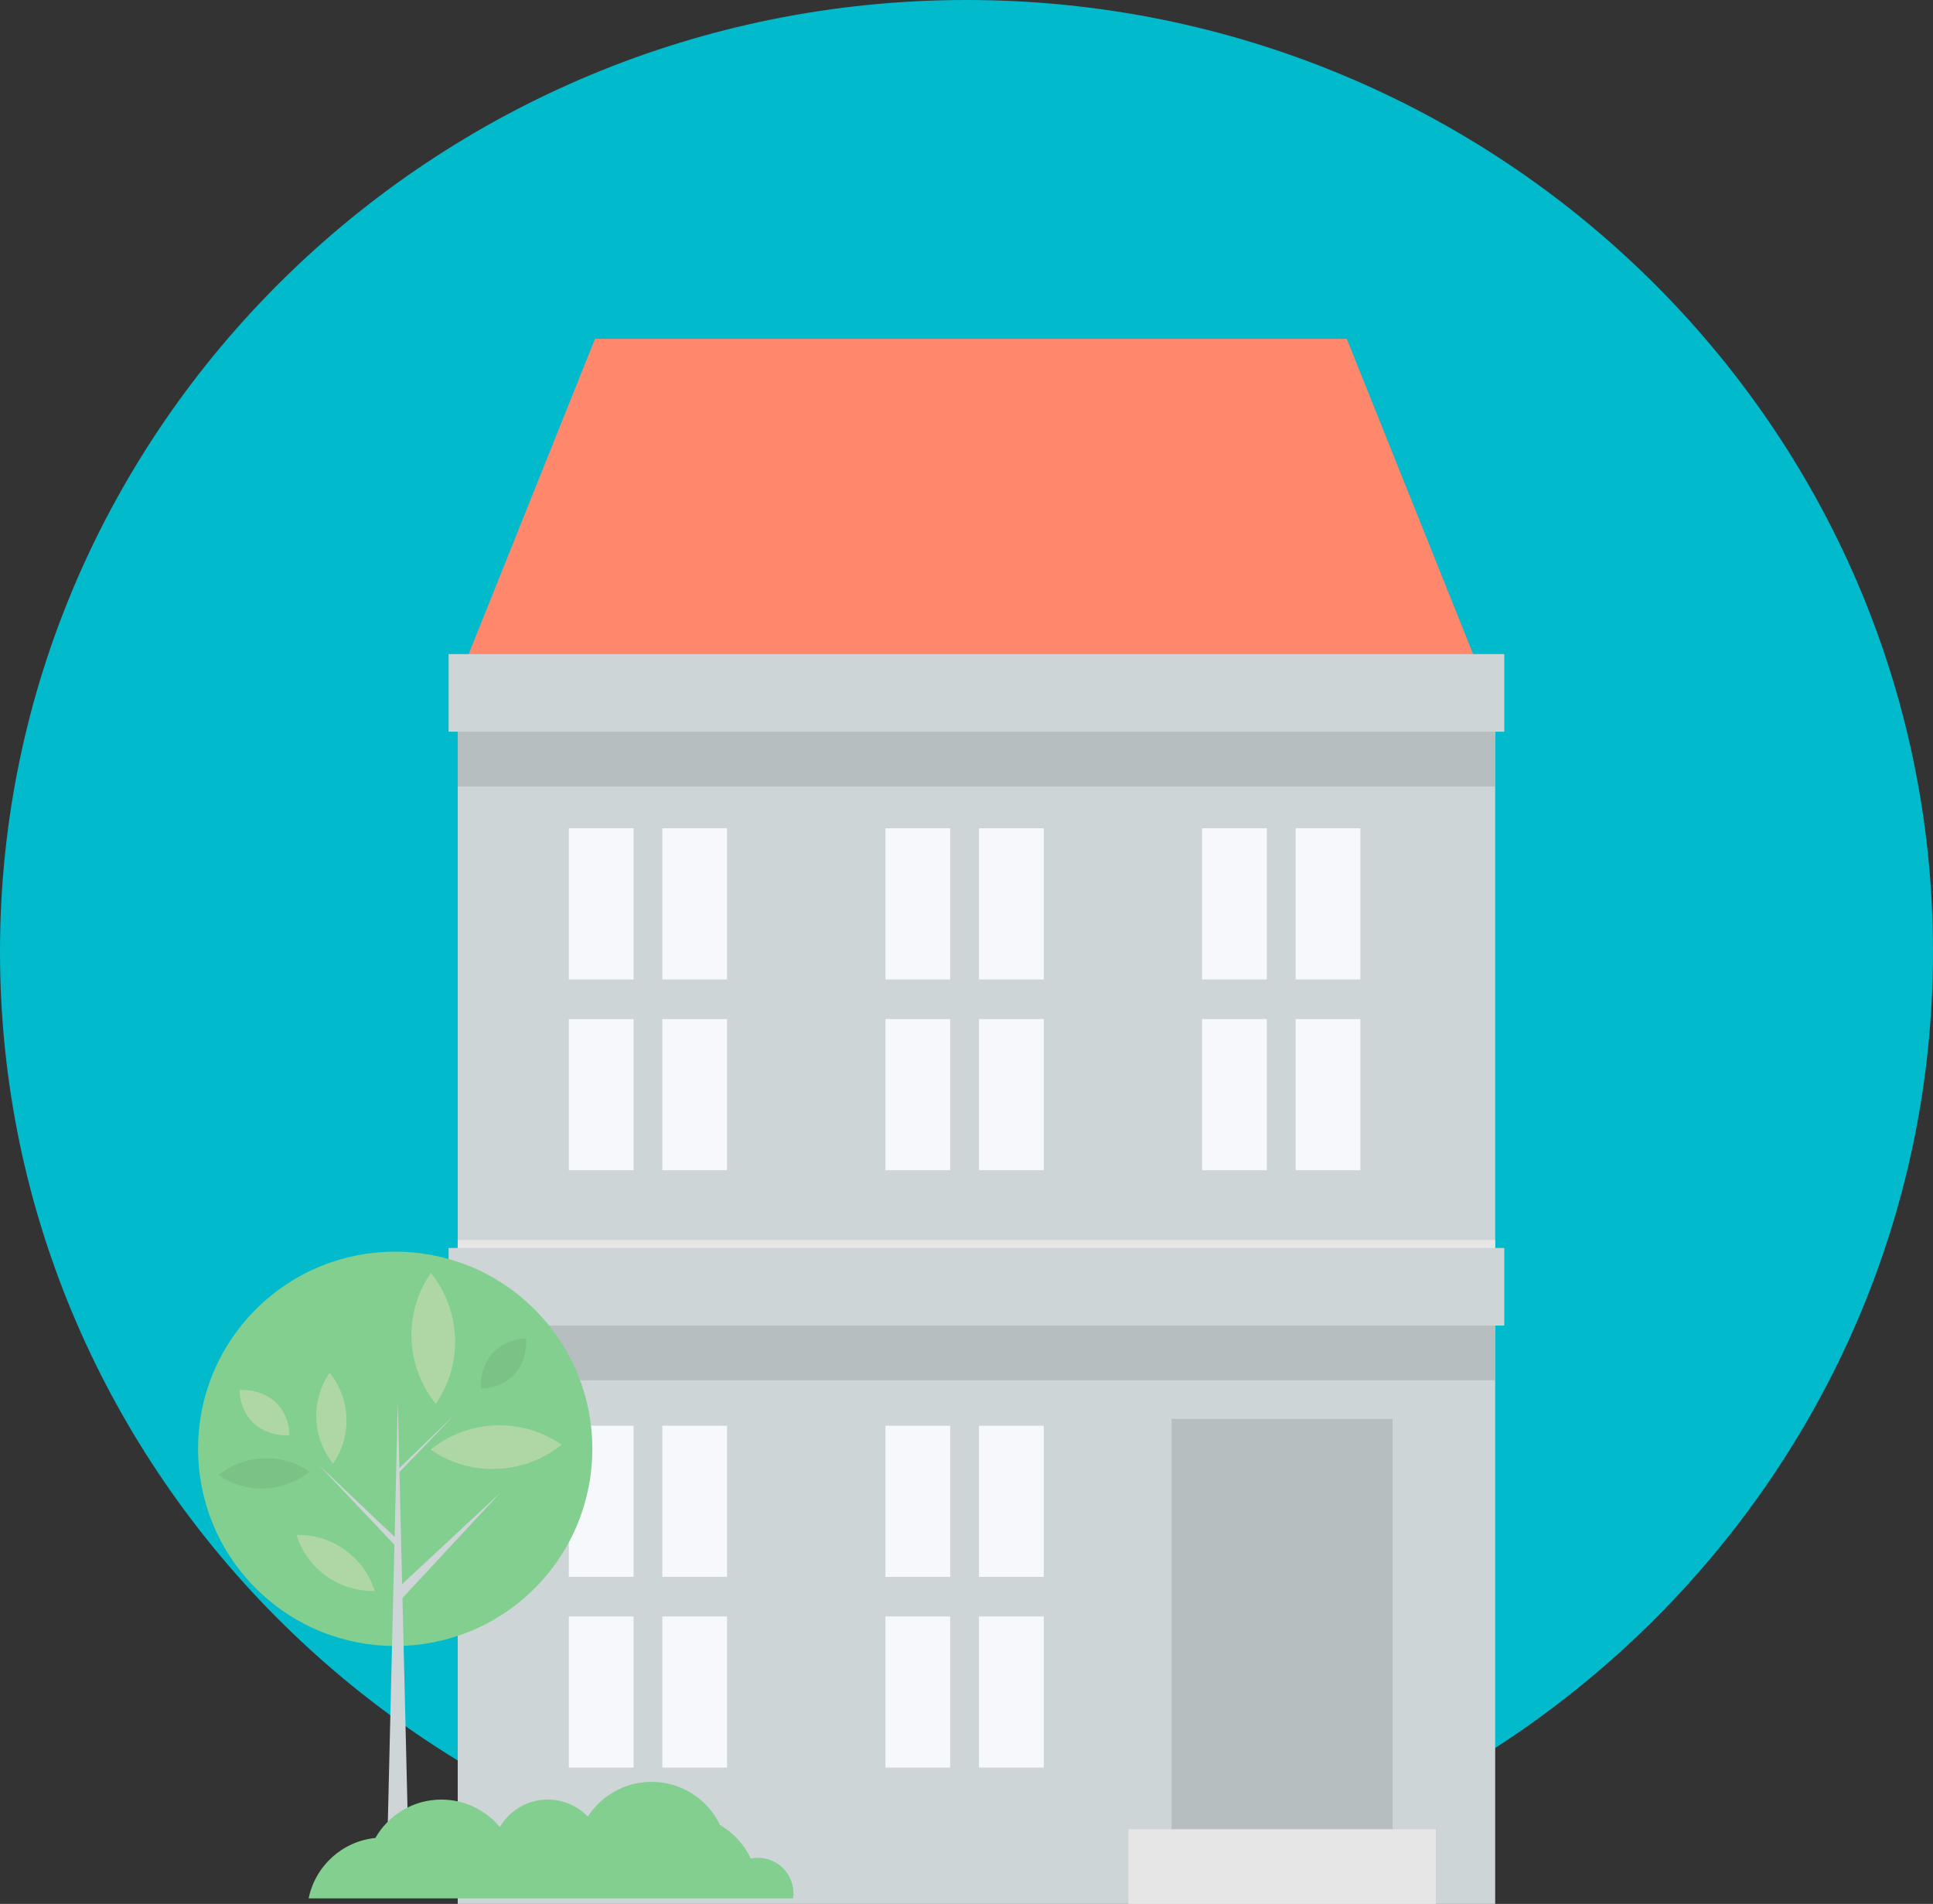 <?xml version="1.0" encoding="UTF-8" standalone="no"?>
<!-- Created with Inkscape (http://www.inkscape.org/) -->

<svg
   xmlns:dc="http://purl.org/dc/elements/1.1/"
   xmlns:cc="http://creativecommons.org/ns#"
   xmlns:rdf="http://www.w3.org/1999/02/22-rdf-syntax-ns#"
   xmlns:svg="http://www.w3.org/2000/svg"
   xmlns="http://www.w3.org/2000/svg"
   xmlns:sodipodi="http://sodipodi.sourceforge.net/DTD/sodipodi-0.dtd"
   xmlns:inkscape="http://www.inkscape.org/namespaces/inkscape"
   id="svg3462"
   version="1.1"
   inkscape:version="0.91 r13725"
   xml:space="preserve"
   width="132.5"
   height="130.48"
   viewBox="0 0 132.5 130.48"
   sodipodi:docname="home.svg"><rect x="0" y="0" width="132.5" height="130.48" fill="#333333" stroke="none"/><defs
     id="defs3466"><clipPath
       clipPathUnits="userSpaceOnUse"
       id="clipPath3476"><path
         d="m 0,104.384 106,0 L 106,0 0,0 0,104.384 Z"
         id="path3478"
         inkscape:connector-curvature="0" /></clipPath></defs><sodipodi:namedview
     pagecolor="#ffffff"
     bordercolor="#666666"
     borderopacity="1"
     objecttolerance="10"
     gridtolerance="10"
     guidetolerance="10"
     inkscape:pageopacity="0"
     inkscape:pageshadow="2"
     inkscape:window-width="640"
     inkscape:window-height="480"
     id="namedview3464"
     showgrid="false"
     inkscape:zoom="1.8087064"
     inkscape:cx="66.25"
     inkscape:cy="65.239998"
     inkscape:window-x="0"
     inkscape:window-y="0"
     inkscape:window-maximized="0"
     inkscape:current-layer="g3470" /><g
     id="g3470"
     inkscape:groupmode="layer"
     inkscape:label="home"
     transform="matrix(1.25,0,0,-1.25,0,130.48)"><g
       id="g3472"><g
         id="g3474"
         clip-path="url(#clipPath3476)"><g
           id="g3480"
           transform="translate(53,0.034)"><path
             d="m 0,0 c -29.224,0 -53,23.406 -53,52.175 0,28.77 23.776,52.175 53,52.175 29.226,0 53,-23.405 53,-52.175 C 53,23.406 29.226,0 0,0"
             style="fill:#01bacc;fill-opacity:1;fill-rule:nonzero;stroke:none"
             id="path3482"
             inkscape:connector-curvature="0" /></g><path
           d="M 81.991,0 25.1,0 l 0,66.541 56.891,0 0,-66.541 z"
           style="fill:#cdd5d7;fill-opacity:1;fill-rule:nonzero;stroke:none"
           id="path3484"
           inkscape:connector-curvature="0" /><path
           d="m 76.366,0 -12.12,0 0,26.589 12.12,0 0,-26.589 z"
           style="fill:#b7bec0;fill-opacity:1;fill-rule:nonzero;stroke:none"
           id="path3486"
           inkscape:connector-curvature="0" /><path
           d="m 78.737,0 -16.858,0 0,4.094 16.858,0 0,-4.094 z"
           style="fill:#e6e6e6;fill-opacity:1;fill-rule:nonzero;stroke:none"
           id="path3488"
           inkscape:connector-curvature="0" /><path
           d="m 81.991,28.709 -56.891,0 0,6.266 56.891,0 0,-6.266 z"
           style="fill:#b7bec0;fill-opacity:1;fill-rule:nonzero;stroke:none"
           id="path3490"
           inkscape:connector-curvature="0" /><path
           d="m 81.991,36.401 -56.891,0 0,-1.426 56.891,0 0,1.426 z"
           style="fill:#e6e6e6;fill-opacity:1;fill-rule:nonzero;stroke:none"
           id="path3492"
           inkscape:connector-curvature="0" /><path
           d="m 81.991,61.265 -56.891,0 0,4.781 56.891,0 0,-4.781 z"
           style="fill:#b7bec0;fill-opacity:1;fill-rule:nonzero;stroke:none"
           id="path3494"
           inkscape:connector-curvature="0" /><path
           d="m 82.491,31.709 -57.89,0 0,4.254 57.89,0 0,-4.254 z"
           style="fill:#cdd5d7;fill-opacity:1;fill-rule:nonzero;stroke:none"
           id="path3496"
           inkscape:connector-curvature="0" /><path
           d="m 34.744,50.682 -3.553,0 0,8.291 3.553,0 0,-8.291 z"
           style="fill:#f7f8fc;fill-opacity:1;fill-rule:nonzero;stroke:none"
           id="path3498"
           inkscape:connector-curvature="0" /><path
           d="m 39.87,50.682 -3.55,0 0,8.291 3.55,0 0,-8.291 z"
           style="fill:#f7f8fc;fill-opacity:1;fill-rule:nonzero;stroke:none"
           id="path3500"
           inkscape:connector-curvature="0" /><path
           d="m 34.744,40.227 -3.553,0 0,8.285 3.553,0 0,-8.285 z"
           style="fill:#f7f8fc;fill-opacity:1;fill-rule:nonzero;stroke:none"
           id="path3502"
           inkscape:connector-curvature="0" /><path
           d="m 39.87,40.227 -3.55,0 0,8.285 3.55,0 0,-8.285 z"
           style="fill:#f7f8fc;fill-opacity:1;fill-rule:nonzero;stroke:none"
           id="path3504"
           inkscape:connector-curvature="0" /><path
           d="m 52.105,50.682 -3.551,0 0,8.291 3.551,0 0,-8.291 z"
           style="fill:#f7f8fc;fill-opacity:1;fill-rule:nonzero;stroke:none"
           id="path3506"
           inkscape:connector-curvature="0" /><path
           d="m 57.237,50.682 -3.552,0 0,8.291 3.552,0 0,-8.291 z"
           style="fill:#f7f8fc;fill-opacity:1;fill-rule:nonzero;stroke:none"
           id="path3508"
           inkscape:connector-curvature="0" /><path
           d="m 52.105,40.227 -3.551,0 0,8.285 3.551,0 0,-8.285 z"
           style="fill:#f7f8fc;fill-opacity:1;fill-rule:nonzero;stroke:none"
           id="path3510"
           inkscape:connector-curvature="0" /><path
           d="m 57.237,40.227 -3.552,0 0,8.285 3.552,0 0,-8.285 z"
           style="fill:#f7f8fc;fill-opacity:1;fill-rule:nonzero;stroke:none"
           id="path3512"
           inkscape:connector-curvature="0" /><path
           d="m 69.469,50.682 -3.553,0 0,8.291 3.553,0 0,-8.291 z"
           style="fill:#f7f8fc;fill-opacity:1;fill-rule:nonzero;stroke:none"
           id="path3514"
           inkscape:connector-curvature="0" /><path
           d="m 74.598,50.682 -3.551,0 0,8.291 3.551,0 0,-8.291 z"
           style="fill:#f7f8fc;fill-opacity:1;fill-rule:nonzero;stroke:none"
           id="path3516"
           inkscape:connector-curvature="0" /><path
           d="m 69.469,40.227 -3.553,0 0,8.285 3.553,0 0,-8.285 z"
           style="fill:#f7f8fc;fill-opacity:1;fill-rule:nonzero;stroke:none"
           id="path3518"
           inkscape:connector-curvature="0" /><path
           d="m 74.598,40.227 -3.551,0 0,8.285 3.551,0 0,-8.285 z"
           style="fill:#f7f8fc;fill-opacity:1;fill-rule:nonzero;stroke:none"
           id="path3520"
           inkscape:connector-curvature="0" /><path
           d="m 34.744,17.93 -3.553,0 0,8.288 3.553,0 0,-8.288 z"
           style="fill:#f7f8fc;fill-opacity:1;fill-rule:nonzero;stroke:none"
           id="path3522"
           inkscape:connector-curvature="0" /><path
           d="m 39.87,17.93 -3.55,0 0,8.288 3.55,0 0,-8.288 z"
           style="fill:#f7f8fc;fill-opacity:1;fill-rule:nonzero;stroke:none"
           id="path3524"
           inkscape:connector-curvature="0" /><path
           d="m 34.744,7.475 -3.553,0 0,8.283 3.553,0 0,-8.283 z"
           style="fill:#f7f8fc;fill-opacity:1;fill-rule:nonzero;stroke:none"
           id="path3526"
           inkscape:connector-curvature="0" /><path
           d="m 39.87,7.475 -3.55,0 0,8.283 3.55,0 0,-8.283 z"
           style="fill:#f7f8fc;fill-opacity:1;fill-rule:nonzero;stroke:none"
           id="path3528"
           inkscape:connector-curvature="0" /><path
           d="m 52.105,17.93 -3.551,0 0,8.288 3.551,0 0,-8.288 z"
           style="fill:#f7f8fc;fill-opacity:1;fill-rule:nonzero;stroke:none"
           id="path3530"
           inkscape:connector-curvature="0" /><path
           d="m 57.237,17.93 -3.552,0 0,8.288 3.552,0 0,-8.288 z"
           style="fill:#f7f8fc;fill-opacity:1;fill-rule:nonzero;stroke:none"
           id="path3532"
           inkscape:connector-curvature="0" /><path
           d="m 52.105,7.475 -3.551,0 0,8.283 3.551,0 0,-8.283 z"
           style="fill:#f7f8fc;fill-opacity:1;fill-rule:nonzero;stroke:none"
           id="path3534"
           inkscape:connector-curvature="0" /><path
           d="m 57.237,7.475 -3.552,0 0,8.283 3.552,0 0,-8.283 z"
           style="fill:#f7f8fc;fill-opacity:1;fill-rule:nonzero;stroke:none"
           id="path3536"
           inkscape:connector-curvature="0" /><g
           id="g3538"
           transform="translate(73.853,85.806)"><path
             d="m 0,0 -9.837,0 -4.161,0 -13.228,0 -5.049,0 -8.95,0 -7.001,-17.466 4.735,0 22.492,0 0.772,0 21.603,0 5.626,0 L 0,0 Z"
             style="fill:#ff876c;fill-opacity:1;fill-rule:nonzero;stroke:none"
             id="path3540"
             inkscape:connector-curvature="0" /></g><path
           d="m 82.491,64.267 -57.89,0 0,4.256 57.89,0 0,-4.256 z"
           style="fill:#cdd5d7;fill-opacity:1;fill-rule:nonzero;stroke:none"
           id="path3542"
           inkscape:connector-curvature="0" /><g
           id="g3544"
           transform="translate(14.027,17.303)"><path
             d="m 0,0 c 4.223,-4.22 11.065,-4.22 15.291,0 4.22,4.224 4.22,11.071 0,15.289 C 11.065,19.515 4.223,19.515 0,15.292 -4.222,11.071 -4.222,4.224 0,0"
             style="fill:#82cf8f;fill-opacity:1;fill-rule:nonzero;stroke:none"
             id="path3546"
             inkscape:connector-curvature="0" /></g><g
           id="g3548"
           transform="translate(20.556,17.154)"><path
             d="M 0,0 C -1.922,-0.043 -3.701,1.179 -4.3,3.078 -2.381,3.12 -0.602,1.898 0,0"
             style="fill:#afd7a6;fill-opacity:1;fill-rule:nonzero;stroke:none"
             id="path3550"
             inkscape:connector-curvature="0" /></g><g
           id="g3552"
           transform="translate(23.613,24.906)"><path
             d="M 0,0 C 2.024,1.644 4.957,1.812 7.18,0.27 5.152,-1.37 2.227,-1.538 0,0"
             style="fill:#afd7a6;fill-opacity:1;fill-rule:nonzero;stroke:none"
             id="path3554"
             inkscape:connector-curvature="0" /></g><g
           id="g3556"
           transform="translate(23.895,27.418)"><path
             d="M 0,0 C -1.64,2.024 -1.808,4.954 -0.268,7.176 1.369,5.153 1.537,2.223 0,0"
             style="fill:#afd7a6;fill-opacity:1;fill-rule:nonzero;stroke:none"
             id="path3558"
             inkscape:connector-curvature="0" /></g><g
           id="g3560"
           transform="translate(18.266,24.142)"><path
             d="M 0,0 C -1.138,1.401 -1.252,3.432 -0.189,4.975 0.949,3.572 1.064,1.541 0,0"
             style="fill:#afd7a6;fill-opacity:1;fill-rule:nonzero;stroke:none"
             id="path3562"
             inkscape:connector-curvature="0" /></g><g
           id="g3564"
           transform="translate(13.136,28.174)"><path
             d="M 0,0 C 0.055,-1.568 1.205,-2.551 2.743,-2.481 2.691,-0.918 1.542,0.065 0,0"
             style="fill:#afd7a6;fill-opacity:1;fill-rule:nonzero;stroke:none"
             id="path3566"
             inkscape:connector-curvature="0" /></g><g
           id="g3568"
           transform="translate(28.856,30.993)"><path
             d="M 0,0 C -1.566,-0.054 -2.551,-1.204 -2.482,-2.744 -0.921,-2.69 0.062,-1.543 0,0"
             style="fill:#7ac286;fill-opacity:1;fill-rule:nonzero;stroke:none"
             id="path3570"
             inkscape:connector-curvature="0" /></g><g
           id="g3572"
           transform="translate(16.961,23.699)"><path
             d="M 0,0 C -1.401,-1.14 -3.431,-1.258 -4.975,-0.187 -3.569,0.948 -1.537,1.064 0,0"
             style="fill:#7ac286;fill-opacity:1;fill-rule:nonzero;stroke:none"
             id="path3574"
             inkscape:connector-curvature="0" /></g><g
           id="g3576"
           transform="translate(21.815,27.526)"><path
             d="m 0,0 -0.299,-12.575 -0.299,-12.58 0.598,0 0.599,0.001 -0.3,12.579 L 0,0 Z"
             style="fill:#cdd5d7;fill-opacity:1;fill-rule:nonzero;stroke:none"
             id="path3578"
             inkscape:connector-curvature="0" /></g><g
           id="g3580"
           transform="translate(17.486,24.065)"><path
             d="M 0,0 2.093,-2.207 4.186,-4.42 4.3,-4.307 4.414,-4.19 2.205,-2.095 0,0 Z"
             style="fill:#cdd5d7;fill-opacity:1;fill-rule:nonzero;stroke:none"
             id="path3582"
             inkscape:connector-curvature="0" /></g><g
           id="g3584"
           transform="translate(27.43,22.536)"><path
             d="m 0,0 -2.884,-2.682 -2.881,-2.68 0.2,-0.199 0.207,-0.204 2.679,2.885 L 0,0 Z"
             style="fill:#cdd5d7;fill-opacity:1;fill-rule:nonzero;stroke:none"
             id="path3586"
             inkscape:connector-curvature="0" /></g><g
           id="g3588"
           transform="translate(24.965,26.855)"><path
             d="m 0,0 -1.591,-1.537 -1.592,-1.537 0.055,-0.058 0.055,-0.057 1.537,1.596 L 0,0 Z"
             style="fill:#cdd5d7;fill-opacity:1;fill-rule:nonzero;stroke:none"
             id="path3590"
             inkscape:connector-curvature="0" /></g><g
           id="g3592"
           transform="translate(43.489,0.303)"><path
             d="m 0,0 c 0.013,0.092 0.022,0.185 0.022,0.279 0,1.074 -0.872,1.945 -1.945,1.945 -0.135,0 -0.269,-0.014 -0.395,-0.042 -0.362,0.772 -0.951,1.412 -1.683,1.838 -0.671,1.399 -2.098,2.369 -3.756,2.369 -1.469,0 -2.757,-0.758 -3.498,-1.905 -0.555,0.576 -1.334,0.933 -2.195,0.933 -1.123,0 -2.1,-0.604 -2.632,-1.506 -0.766,0.922 -1.916,1.506 -3.205,1.506 -1.549,0 -2.9,-0.846 -3.617,-2.104 -1.828,-0.184 -3.3,-1.547 -3.66,-3.313 L 0,0 Z"
             style="fill:#82cf8f;fill-opacity:1;fill-rule:nonzero;stroke:none"
             id="path3594"
             inkscape:connector-curvature="0" /></g></g></g></g></svg>
